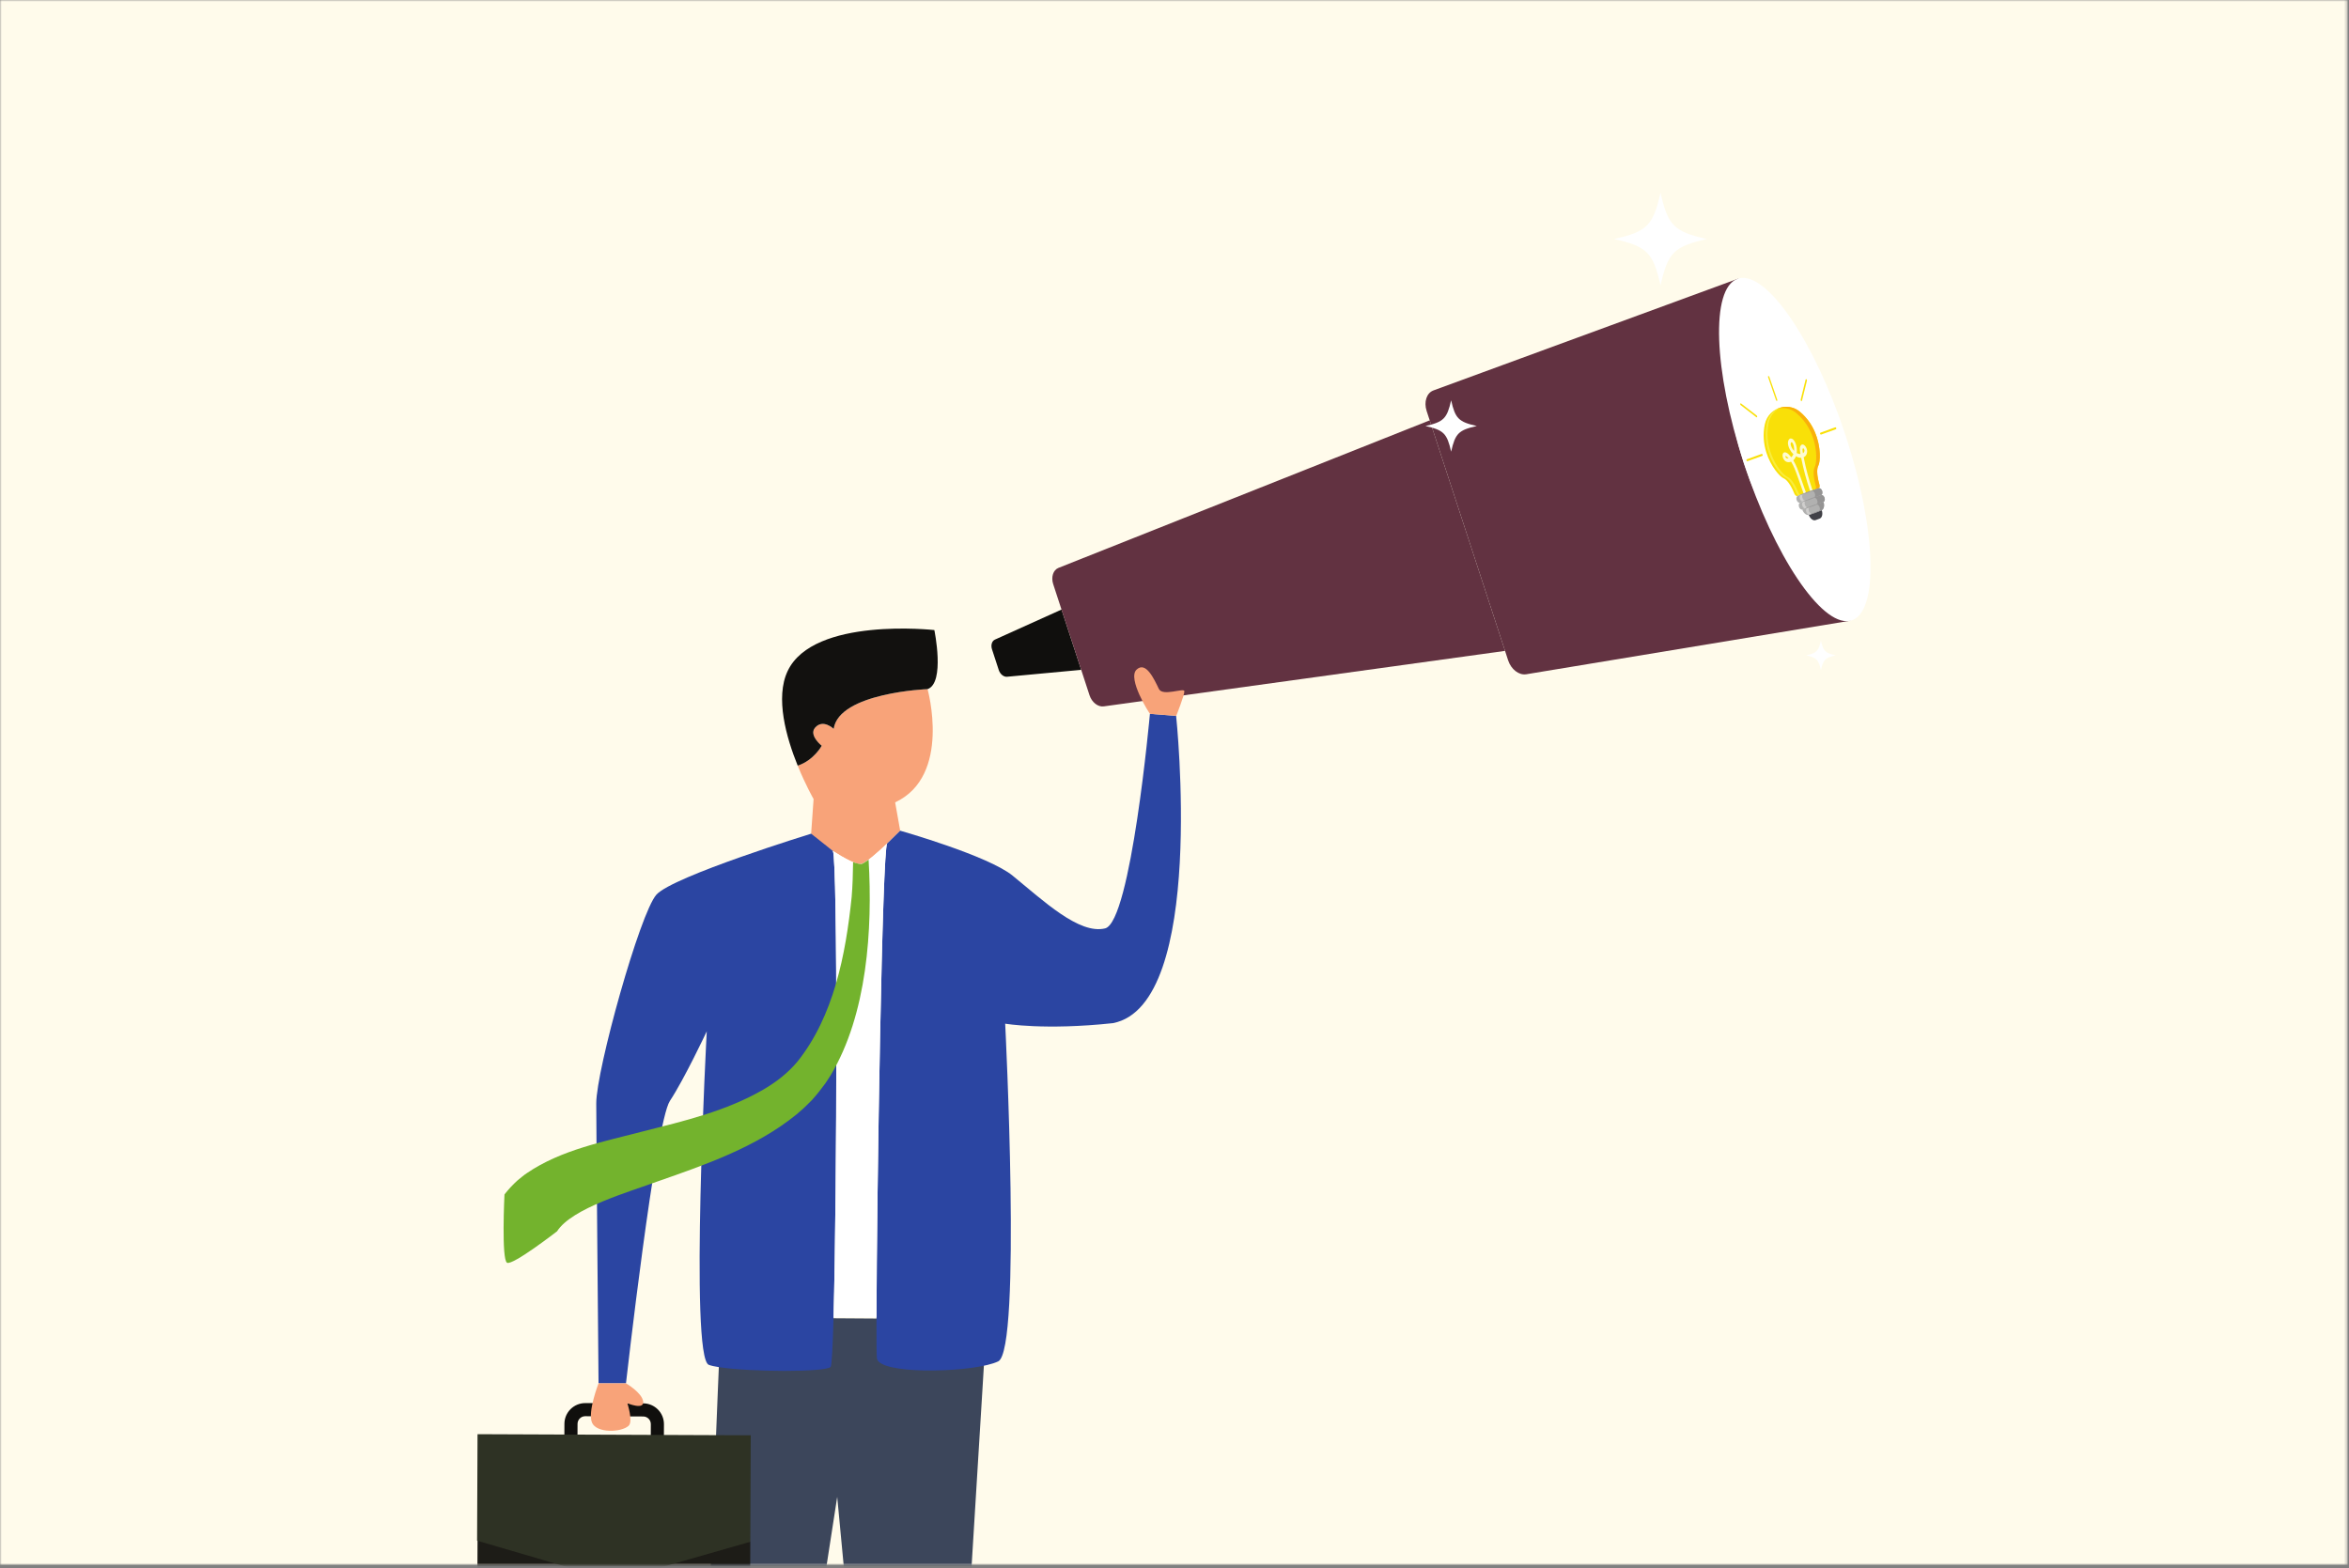 <svg width="707" height="472" viewBox="0 0 707 472" fill="none" xmlns="http://www.w3.org/2000/svg">
<rect x="0" y="0" width="707" height="472" fill="#808080" stroke="none"/>
<mask id="mask0_114_1978" style="mask-type:luminance" maskUnits="userSpaceOnUse" x="0" y="0" width="707" height="472">
<path d="M0 471.06H706.589V0H0V471.06Z" fill="white"/>
</mask>
<g mask="url(#mask0_114_1978)">
<path d="M0 471.06H706.589V0H0V471.06Z" fill="#FFFBEB"/>
</g>
<mask id="mask1_114_1978" style="mask-type:luminance" maskUnits="userSpaceOnUse" x="0" y="0" width="707" height="472">
<path d="M0 471.06H706.589V0H0V471.06Z" fill="white"/>
</mask>
<g mask="url(#mask1_114_1978)">
<path d="M269.42 241.526L270.935 250.047C270.935 250.047 270.852 250.126 270.705 250.286C270.187 250.806 268.844 252.166 267.228 253.7L267.023 253.9C264.209 256.566 260.668 259.713 259.232 260.086C257.963 260.406 254.153 258.393 250.68 256.153L250.671 256.14C247.228 253.927 244.111 251.5 244.136 250.953C244.189 249.846 244.873 240.526 244.873 240.526C244.873 240.526 242.475 236.353 240.092 230.473C244.927 228.9 247.32 224.486 247.32 224.486C247.32 224.486 243.355 221.327 245.317 219.047C247.705 216.287 250.915 219.393 250.915 219.393C252.532 208.473 279.173 207.433 279.173 207.433C279.173 207.433 286.495 233.553 269.42 241.526Z" fill="#F8A379"/>
</g>
<mask id="mask2_114_1978" style="mask-type:luminance" maskUnits="userSpaceOnUse" x="0" y="0" width="707" height="472">
<path d="M0 471.06H706.589V0H0V471.06Z" fill="white"/>
</mask>
<g mask="url(#mask2_114_1978)">
<path d="M279.173 207.434C279.173 207.434 252.532 208.474 250.915 219.394C250.915 219.394 247.705 216.287 245.317 219.047C243.355 221.327 247.32 224.487 247.32 224.487C247.32 224.487 244.927 228.9 240.092 230.474C236.659 222.007 233.244 210.007 237.079 201.967C244.873 185.58 281.22 189.66 281.22 189.66C281.22 189.66 284.527 205.594 279.173 207.434Z" fill="#12110F"/>
</g>
<mask id="mask3_114_1978" style="mask-type:luminance" maskUnits="userSpaceOnUse" x="0" y="0" width="707" height="472">
<path d="M0 471.06H706.589V0H0V471.06Z" fill="white"/>
</mask>
<g mask="url(#mask3_114_1978)">
<path d="M209.889 625.887C212.548 628.593 221.893 628.94 223.631 626.167C225.368 623.38 251.984 450.593 251.984 450.593C251.984 450.593 268.399 625.633 269.015 627.913C269.631 630.207 281.091 628.113 282.175 626.047C283.056 624.38 292.179 475.94 295.656 418.9C296.487 405.327 296.991 396.927 296.991 396.927C296.288 397.073 280.612 397.02 263.321 396.913C256.751 396.873 249.947 396.833 243.641 396.78C228.959 396.673 216.984 396.567 216.984 396.567C216.984 396.567 216.617 405.047 216.052 418.727C213.679 475.82 207.745 623.713 209.889 625.887Z" fill="#3C465B"/>
</g>
<mask id="mask4_114_1978" style="mask-type:luminance" maskUnits="userSpaceOnUse" x="0" y="0" width="707" height="472">
<path d="M0 471.06H706.589V0H0V471.06Z" fill="white"/>
</mask>
<g mask="url(#mask4_114_1978)">
<path d="M195.871 432.953L173.809 432.874L173.827 428.607C173.832 427.327 174.871 426.3 176.144 426.3L193.589 426.38C194.861 426.38 195.893 427.42 195.888 428.7L195.871 432.953ZM169.879 428.58L169.845 436.793L199.801 436.927L199.835 428.713C199.849 425.26 197.055 422.447 193.605 422.433L176.16 422.353C172.711 422.34 169.893 425.14 169.879 428.58Z" fill="#100F0D"/>
</g>
<mask id="mask5_114_1978" style="mask-type:luminance" maskUnits="userSpaceOnUse" x="0" y="0" width="707" height="472">
<path d="M0 471.06H706.589V0H0V471.06Z" fill="white"/>
</mask>
<g mask="url(#mask5_114_1978)">
<path d="M143.625 489.26L225.725 489.593L225.829 464.1L143.729 463.767L143.625 489.26Z" fill="#1D1C17"/>
</g>
<mask id="mask6_114_1978" style="mask-type:luminance" maskUnits="userSpaceOnUse" x="0" y="0" width="707" height="472">
<path d="M0 471.06H706.589V0H0V471.06Z" fill="white"/>
</mask>
<g mask="url(#mask6_114_1978)">
<path d="M143.596 463.767L184.823 475.833L225.829 464.1L225.96 432.047L143.727 431.714L143.596 463.767Z" fill="#2E3224"/>
</g>
<mask id="mask7_114_1978" style="mask-type:luminance" maskUnits="userSpaceOnUse" x="0" y="0" width="707" height="472">
<path d="M0 471.06H706.589V0H0V471.06Z" fill="white"/>
</mask>
<g mask="url(#mask7_114_1978)">
<path d="M325.42 201.633L303.109 203.713C302.089 203.807 301.019 202.94 300.608 201.687L298.571 195.447C298.161 194.193 298.54 192.94 299.457 192.527L319.492 183.487L325.42 201.633Z" fill="#100F0D"/>
</g>
<mask id="mask8_114_1978" style="mask-type:luminance" maskUnits="userSpaceOnUse" x="0" y="0" width="707" height="472">
<path d="M0 471.06H706.589V0H0V471.06Z" fill="white"/>
</mask>
<g mask="url(#mask8_114_1978)">
<path d="M452.988 195.927L332.203 212.633C330.475 212.873 328.619 211.42 327.919 209.273L316.995 175.847C316.295 173.7 316.98 171.58 318.579 170.94L430.309 126.527L452.988 195.927Z" fill="#623241"/>
</g>
<mask id="mask9_114_1978" style="mask-type:luminance" maskUnits="userSpaceOnUse" x="0" y="0" width="707" height="472">
<path d="M0 471.06H706.589V0H0V471.06Z" fill="white"/>
</mask>
<g mask="url(#mask9_114_1978)">
<path d="M557.052 186.82L459.355 202.967C457.168 203.314 454.797 201.474 453.909 198.754L429.385 123.7C428.497 120.98 429.385 118.287 431.435 117.527L523.336 83.807C519.749 85.607 515.712 111.407 524.845 139.367C533.977 167.314 552.948 187.034 557.052 186.82Z" fill="#623241"/>
</g>
<mask id="mask10_114_1978" style="mask-type:luminance" maskUnits="userSpaceOnUse" x="0" y="0" width="707" height="472">
<path d="M0 471.06H706.589V0H0V471.06Z" fill="white"/>
</mask>
<g mask="url(#mask10_114_1978)">
<path d="M555.545 131.273C564.853 159.713 565.528 184.58 557.052 186.82L556.597 186.913C548.075 188.3 533.991 167.3 524.847 139.367C515.699 111.42 514.889 86.913 522.896 83.953L523.336 83.807C531.813 81.58 546.235 102.82 555.545 131.273Z" fill="white"/>
</g>
<mask id="mask11_114_1978" style="mask-type:luminance" maskUnits="userSpaceOnUse" x="0" y="0" width="707" height="472">
<path d="M0 471.06H706.589V0H0V471.06Z" fill="white"/>
</mask>
<g mask="url(#mask11_114_1978)">
<path d="M334.983 307.98C314.405 310.194 302.539 308.14 302.539 308.14C302.539 308.14 307.531 406.38 300.444 409.794C300.033 409.994 299.545 410.18 298.993 410.367C290.104 413.287 264.561 413.727 263.931 408.874C263.823 408.047 263.784 403.554 263.804 396.567C263.896 360.007 265.528 255.34 267.023 253.9L267.228 253.7C268.609 252.367 270.139 250.847 270.705 250.287C270.852 250.127 270.935 250.047 270.935 250.047C270.935 250.047 297.367 257.554 304.752 263.567C314.051 271.14 324.789 281.354 332.604 279.46C340.417 277.58 346.104 214.874 346.104 214.874L353.987 215.474C353.987 215.474 363.247 302.487 334.983 307.98Z" fill="#2B45A2"/>
</g>
<mask id="mask12_114_1978" style="mask-type:luminance" maskUnits="userSpaceOnUse" x="0" y="0" width="707" height="472">
<path d="M0 471.06H706.589V0H0V471.06Z" fill="white"/>
</mask>
<g mask="url(#mask12_114_1978)">
<path d="M250.876 396.567C250.627 405.487 250.333 411.1 250.007 411.46C248.477 413.087 226.025 413.007 216.521 411.553C215.168 411.353 214.079 411.113 213.347 410.847C207.485 408.753 212.721 310.447 212.721 310.447C212.721 310.447 205.987 324.78 201.625 331.393C197.259 338.007 188.404 416.407 188.404 416.407H180.149C180.149 416.407 179.471 342.207 179.461 332.14C179.452 322.073 192.604 274.86 197.561 269.313C202.519 263.767 244.136 250.953 244.136 250.953L250.671 256.14L250.68 256.153C252.141 259.14 251.936 358.273 250.876 396.567Z" fill="#2B45A2"/>
</g>
<mask id="mask13_114_1978" style="mask-type:luminance" maskUnits="userSpaceOnUse" x="0" y="0" width="707" height="472">
<path d="M0 471.06H706.589V0H0V471.06Z" fill="white"/>
</mask>
<g mask="url(#mask13_114_1978)">
<path d="M267.023 253.9C265.528 255.34 263.896 360.006 263.804 396.566H250.876C251.936 358.273 252.141 259.14 250.68 256.153C254.153 258.393 257.963 260.406 259.232 260.086C260.668 259.713 264.209 256.566 267.023 253.9Z" fill="white"/>
</g>
<mask id="mask14_114_1978" style="mask-type:luminance" maskUnits="userSpaceOnUse" x="0" y="0" width="707" height="472">
<path d="M0 471.06H706.589V0H0V471.06Z" fill="white"/>
</mask>
<g mask="url(#mask14_114_1978)">
<path d="M346.139 214.887C345.873 214.687 339.265 204.26 342.071 201.58C344.876 198.9 347.371 204.433 348.799 207.38C349.936 209.727 356.411 206.94 356.473 208.06C356.536 209.194 354.02 215.487 354.02 215.487L346.139 214.887Z" fill="#F8A379"/>
</g>
<mask id="mask15_114_1978" style="mask-type:luminance" maskUnits="userSpaceOnUse" x="0" y="0" width="707" height="472">
<path d="M0 471.06H706.589V0H0V471.06Z" fill="white"/>
</mask>
<g mask="url(#mask15_114_1978)">
<path d="M188.405 416.407C188.405 416.407 193.207 419.18 193.58 421.86C193.955 424.553 188.821 422.393 188.821 422.393C188.821 422.393 190.609 427.847 189.216 429.167C187.029 431.22 179.552 431.473 178.18 428.233C176.808 424.98 180.151 416.407 180.151 416.407H188.405Z" fill="#F8A379"/>
</g>
<mask id="mask16_114_1978" style="mask-type:luminance" maskUnits="userSpaceOnUse" x="0" y="0" width="707" height="472">
<path d="M0 471.06H706.589V0H0V471.06Z" fill="white"/>
</mask>
<g mask="url(#mask16_114_1978)">
<path d="M249.963 323.753L248.424 326.1C247.217 327.78 245.757 329.607 244.385 331.127C243.579 331.9 242.617 332.927 241.792 333.673C241.255 334.127 240.204 335.06 239.667 335.513C227.579 345.327 212.311 350.607 197.943 355.62C189.449 358.767 172.116 363.66 167.671 370.633C167.671 370.633 154.387 380.94 152.628 380.113C150.869 379.287 151.837 359.553 151.837 359.553C153.009 358.033 154.337 356.607 155.759 355.327C156.619 354.647 157.639 353.74 158.519 353.167C168.941 346.047 181.937 343.62 193.483 340.58C206.075 337.393 218.548 334.46 229.732 327.993C233.699 325.673 237.059 323.047 239.945 319.647C250.944 305.953 254.544 287.313 256.327 270.06C256.615 266.793 256.721 262.767 256.765 259.527C256.765 259.527 258.608 260.18 259.232 260.087C259.864 259.98 261.433 258.78 261.433 258.78C262.653 279.7 261.035 305.34 249.963 323.753Z" fill="#73B32D"/>
</g>
<mask id="mask17_114_1978" style="mask-type:luminance" maskUnits="userSpaceOnUse" x="0" y="0" width="707" height="472">
<path d="M0 471.06H706.589V0H0V471.06Z" fill="white"/>
</mask>
<g mask="url(#mask17_114_1978)">
<path d="M547.284 140.154C546.525 141.594 547.191 144.46 547.609 145.913C547.756 146.42 547.616 146.9 547.291 147.02L541.013 149.3C540.688 149.407 540.283 149.127 540.084 148.634C539.516 147.234 538.272 144.58 536.8 143.954C535.697 143.487 532.964 140.474 531.611 136.127C530.849 133.674 530.527 130.794 531.181 127.7C531.753 124.98 533.837 123.14 536.215 122.607H536.217L536.511 122.54H536.512C538.256 122.234 540.129 122.634 541.663 123.9C543.904 125.74 545.375 127.98 546.304 130.22C548.153 134.647 547.873 139.034 547.284 140.154Z" fill="#F9E008"/>
</g>
<mask id="mask18_114_1978" style="mask-type:luminance" maskUnits="userSpaceOnUse" x="0" y="0" width="707" height="472">
<path d="M0 471.06H706.589V0H0V471.06Z" fill="white"/>
</mask>
<g mask="url(#mask18_114_1978)">
<path d="M541.443 149.113C541.152 149.113 540.836 148.833 540.668 148.42C540.1 147.02 538.856 144.367 537.384 143.74C535.66 143.007 529.949 136.087 531.765 127.487C532.201 125.407 533.517 123.847 535.175 122.98C535.273 122.967 535.371 122.94 535.469 122.927C533.944 123.82 532.747 125.313 532.335 127.273C530.52 135.873 536.231 142.793 537.955 143.527C539.428 144.167 540.669 146.82 541.239 148.22C541.407 148.633 541.724 148.9 542.015 148.9C542.061 148.9 542.107 148.9 542.152 148.873L542.051 148.913C542.045 148.913 542.04 148.913 542.035 148.927L541.596 149.087C541.547 149.1 541.495 149.113 541.443 149.113Z" fill="#F9ED3C"/>
</g>
<mask id="mask19_114_1978" style="mask-type:luminance" maskUnits="userSpaceOnUse" x="0" y="0" width="707" height="472">
<path d="M0 471.06H706.589V0H0V471.06Z" fill="white"/>
</mask>
<g mask="url(#mask19_114_1978)">
<path d="M547.297 147.02C547.421 146.967 547.517 146.873 547.581 146.727C547.521 146.86 547.432 146.953 547.319 147.007L547.297 147.02ZM547.52 139.447C547.909 137.727 547.879 133.993 546.304 130.22C546.087 129.687 545.839 129.167 545.559 128.647C547.863 132.913 547.964 137.487 547.52 139.447ZM545.557 128.647C545.539 128.62 545.521 128.58 545.503 128.553C545.521 128.58 545.54 128.62 545.557 128.647ZM545.325 128.233C545.317 128.22 545.309 128.207 545.301 128.193C545.311 128.207 545.317 128.22 545.325 128.233ZM545.288 128.167C545.277 128.153 545.265 128.127 545.253 128.113C545.265 128.127 545.276 128.153 545.288 128.167ZM545.196 128.007C545.184 127.993 545.173 127.967 545.161 127.953C545.173 127.98 545.184 127.993 545.196 128.007ZM545.103 127.86C545.092 127.833 545.079 127.82 545.067 127.807C545.08 127.82 545.091 127.833 545.103 127.86ZM545.048 127.767C545.04 127.753 545.033 127.74 545.025 127.727C545.032 127.74 545.04 127.753 545.048 127.767ZM544.753 127.313C544.745 127.3 544.736 127.287 544.727 127.273C544.736 127.287 544.744 127.3 544.753 127.313ZM544.608 127.1C544.588 127.073 544.568 127.047 544.547 127.007C544.567 127.047 544.588 127.073 544.608 127.1ZM544.547 127.007C544.537 126.993 544.528 126.98 544.517 126.967C544.527 126.98 544.537 126.993 544.547 127.007ZM542.067 124.233C542.055 124.233 542.043 124.22 542.031 124.207C542.044 124.22 542.055 124.233 542.067 124.233ZM541.911 124.1C541.901 124.1 541.891 124.087 541.881 124.073C541.892 124.087 541.901 124.1 541.911 124.1ZM535.239 122.9C535.556 122.78 535.884 122.673 536.216 122.607H536.215C535.883 122.673 535.556 122.78 535.239 122.9ZM536.221 122.607C536.315 122.58 536.409 122.567 536.504 122.54L536.221 122.607Z" fill="#FBCE4F"/>
</g>
<mask id="mask20_114_1978" style="mask-type:luminance" maskUnits="userSpaceOnUse" x="0" y="0" width="707" height="472">
<path d="M0 471.06H706.589V0H0V471.06Z" fill="white"/>
</mask>
<g mask="url(#mask20_114_1978)">
<path d="M546.228 147.407C546.545 147.273 546.679 146.793 546.535 146.3C546.116 144.847 545.451 141.98 546.209 140.54C547.097 138.86 547.283 129.793 540.588 124.287C539.384 123.287 537.968 122.833 536.572 122.833C536.201 122.833 535.833 122.86 535.469 122.927C535.48 122.927 535.491 122.913 535.501 122.913L535.208 122.967H535.207C535.196 122.98 535.185 122.98 535.175 122.98C535.073 123.007 534.972 123.033 534.872 123.06C534.967 123.02 535.061 122.98 535.157 122.94C535.159 122.94 535.16 122.94 535.16 122.94C535.172 122.927 535.184 122.927 535.197 122.913C535.201 122.913 535.207 122.913 535.211 122.913C535.22 122.913 535.229 122.913 535.239 122.9C535.556 122.78 535.883 122.673 536.215 122.607H536.216C536.217 122.607 536.22 122.607 536.221 122.607L536.504 122.54C536.507 122.54 536.509 122.54 536.512 122.54C536.885 122.473 537.264 122.447 537.645 122.447C538.965 122.447 540.301 122.847 541.463 123.74C541.509 123.767 541.557 123.807 541.604 123.847C541.605 123.847 541.605 123.847 541.607 123.847C541.625 123.86 541.644 123.873 541.663 123.9C541.685 123.913 541.708 123.927 541.731 123.953C541.737 123.953 541.745 123.967 541.753 123.967C541.771 123.98 541.789 123.993 541.807 124.02C541.815 124.02 541.823 124.033 541.831 124.033C541.848 124.047 541.865 124.06 541.881 124.073C541.891 124.087 541.901 124.1 541.911 124.1C541.924 124.113 541.937 124.127 541.949 124.14C541.965 124.153 541.981 124.167 541.997 124.18C542.008 124.18 542.02 124.193 542.031 124.207C542.043 124.22 542.055 124.233 542.067 124.233C542.075 124.247 542.084 124.247 542.091 124.26C542.115 124.287 542.139 124.3 542.163 124.327C542.168 124.327 542.172 124.327 542.177 124.34C542.192 124.353 542.205 124.367 542.22 124.38C542.224 124.38 542.229 124.38 542.233 124.38C542.263 124.407 542.291 124.433 542.32 124.46C542.321 124.473 542.321 124.473 542.323 124.473C542.339 124.487 542.355 124.5 542.369 124.513C542.371 124.513 542.373 124.513 542.375 124.513C542.421 124.567 542.469 124.607 542.516 124.647C543.041 125.153 543.519 125.673 543.949 126.22C543.951 126.22 543.951 126.22 543.951 126.22C543.989 126.26 544.028 126.313 544.067 126.367C544.104 126.407 544.141 126.46 544.177 126.5C544.18 126.513 544.183 126.513 544.184 126.513C544.22 126.567 544.256 126.607 544.291 126.66C544.292 126.66 544.293 126.66 544.296 126.66C544.331 126.713 544.364 126.753 544.399 126.807C544.401 126.807 544.405 126.807 544.408 126.82C544.44 126.86 544.472 126.9 544.504 126.953C544.508 126.953 544.513 126.967 544.517 126.967C544.528 126.98 544.537 126.993 544.547 127.007C544.568 127.047 544.588 127.073 544.608 127.1C544.613 127.1 544.619 127.113 544.623 127.127C544.653 127.167 544.683 127.207 544.712 127.247C544.717 127.26 544.721 127.26 544.727 127.273C544.736 127.287 544.745 127.3 544.753 127.313C544.756 127.313 544.76 127.327 544.764 127.327C544.78 127.353 544.796 127.38 544.813 127.407C544.817 127.407 544.823 127.42 544.828 127.42C544.836 127.433 544.845 127.447 544.853 127.46C544.859 127.473 544.864 127.487 544.869 127.487C544.884 127.513 544.897 127.527 544.912 127.553C544.917 127.567 544.921 127.567 544.927 127.58C544.936 127.593 544.944 127.607 544.952 127.62C544.956 127.62 544.96 127.633 544.964 127.633C544.979 127.66 544.993 127.687 545.008 127.7C545.013 127.713 545.019 127.727 545.025 127.727C545.033 127.74 545.04 127.753 545.048 127.767C545.055 127.78 545.061 127.793 545.067 127.807C545.079 127.82 545.092 127.833 545.103 127.86C545.109 127.873 545.115 127.873 545.12 127.887C545.127 127.9 545.135 127.913 545.143 127.927C545.148 127.927 545.155 127.94 545.161 127.953C545.173 127.967 545.184 127.993 545.196 128.007C545.201 128.02 545.207 128.033 545.212 128.033C545.22 128.047 545.227 128.06 545.235 128.073C545.241 128.087 545.248 128.1 545.253 128.113C545.265 128.127 545.277 128.153 545.288 128.167C545.292 128.18 545.297 128.18 545.301 128.193C545.309 128.207 545.317 128.22 545.325 128.233C545.329 128.233 545.332 128.247 545.335 128.247C545.349 128.273 545.364 128.3 545.379 128.327C545.383 128.327 545.387 128.34 545.391 128.34C545.399 128.367 545.407 128.38 545.415 128.393C545.416 128.393 545.419 128.393 545.42 128.393C545.436 128.433 545.453 128.46 545.469 128.487C545.471 128.487 545.473 128.5 545.476 128.5C545.484 128.513 545.493 128.527 545.501 128.54C545.503 128.54 545.503 128.54 545.503 128.553C545.521 128.58 545.539 128.62 545.557 128.647H545.559C545.839 129.167 546.087 129.687 546.304 130.22C547.879 133.993 547.909 137.727 547.52 139.447C547.519 139.46 547.517 139.46 547.516 139.473C547.515 139.473 547.513 139.473 547.513 139.473C547.512 139.487 547.511 139.487 547.509 139.5C547.507 139.5 547.504 139.513 547.501 139.527C547.437 139.793 547.363 140.007 547.284 140.153C547.035 140.62 546.939 141.247 546.937 141.927C546.935 143.313 547.328 144.927 547.609 145.913C547.619 145.94 547.627 145.98 547.635 146.007C547.693 146.287 547.671 146.54 547.581 146.727C547.517 146.873 547.421 146.967 547.297 147.02L546.228 147.407Z" fill="#F9B00B"/>
</g>
<mask id="mask21_114_1978" style="mask-type:luminance" maskUnits="userSpaceOnUse" x="0" y="0" width="707" height="472">
<path d="M0 471.06H706.589V0H0V471.06Z" fill="white"/>
</mask>
<g mask="url(#mask21_114_1978)">
<path d="M535.175 122.98C535.185 122.98 535.196 122.98 535.207 122.967H535.208L535.501 122.913C535.491 122.913 535.48 122.927 535.469 122.927C535.371 122.94 535.273 122.967 535.175 122.98Z" fill="#FABA16"/>
</g>
<mask id="mask22_114_1978" style="mask-type:luminance" maskUnits="userSpaceOnUse" x="0" y="0" width="707" height="472">
<path d="M0 471.06H706.589V0H0V471.06Z" fill="white"/>
</mask>
<g mask="url(#mask22_114_1978)">
<path d="M542.875 148.62L543.224 148.487H543.223L542.875 148.62Z" fill="white"/>
</g>
<mask id="mask23_114_1978" style="mask-type:luminance" maskUnits="userSpaceOnUse" x="0" y="0" width="707" height="472">
<path d="M0 471.06H706.589V0H0V471.06Z" fill="white"/>
</mask>
<g mask="url(#mask23_114_1978)">
<path d="M542.875 148.62L541.056 143.487C540.447 141.767 539.857 140.207 539.087 138.98C538.856 139.073 538.608 139.127 538.353 139.127C538.345 139.127 538.337 139.127 538.329 139.127C537.856 139.127 537.447 138.954 537.113 138.594C536.656 138.114 536.344 137.194 536.608 136.594C536.741 136.287 536.96 136.153 537.213 136.153C537.559 136.153 537.968 136.393 538.313 136.713C538.603 136.993 538.872 137.3 539.124 137.633C539.363 137.433 539.564 137.18 539.712 136.86L539.768 136.727C539.339 136.314 538.952 135.794 538.649 135.207C538.308 134.527 538.128 133.873 538.132 133.313C538.136 132.54 538.511 131.98 539.009 131.98C539.024 131.98 539.039 131.994 539.053 131.994C539.788 132.034 540.412 133.1 540.647 134.14C540.82 134.887 540.859 135.66 540.771 136.367C541.131 136.567 541.501 136.674 541.851 136.674C541.868 136.674 541.885 136.674 541.904 136.674C541.876 136.527 541.849 136.38 541.824 136.22C541.759 135.86 541.672 135.353 541.716 134.887C541.772 134.3 542.035 133.887 542.403 133.807C542.443 133.807 542.484 133.794 542.524 133.794C542.797 133.794 543.091 133.98 543.349 134.3C543.692 134.727 543.915 135.354 543.917 135.874C543.92 136.634 543.585 137.247 542.995 137.58L542.869 137.647C543.516 140.967 544.409 144.3 545.532 147.594L544.812 147.847C543.681 144.527 542.776 141.154 542.117 137.807C542.103 137.807 542.088 137.807 542.075 137.807C541.581 137.807 541.053 137.634 540.548 137.327L540.428 137.633C540.255 138.007 540.023 138.327 539.751 138.567C540.649 140.06 541.271 141.82 541.767 143.22L543.589 148.353L543.224 148.487L542.875 148.62ZM537.427 137.287C537.409 137.287 537.392 137.3 537.379 137.3L537.331 137.34L537.484 137.753C537.668 137.953 537.927 137.994 538.119 137.994C538.127 137.994 538.133 137.994 538.14 137.994L538.345 137.98C538.231 137.847 538.112 137.727 537.987 137.607C537.785 137.407 537.557 137.287 537.427 137.287ZM542.713 134.94H542.699C542.612 134.967 542.54 135.113 542.523 135.313C542.499 135.567 542.548 135.873 542.611 136.233L542.647 136.447C542.937 136.247 543.107 135.927 543.107 135.594C543.105 135.434 543.019 135.207 542.901 135.047L542.713 134.94ZM539.225 133.113L539.164 133.127C539.04 133.18 538.944 133.367 538.943 133.607C538.94 133.994 539.12 134.42 539.269 134.713C539.469 135.113 539.716 135.447 539.989 135.74C540.032 135.247 539.996 134.727 539.877 134.207C539.76 133.7 539.471 133.14 539.225 133.113Z" fill="#FEFCD2"/>
</g>
<mask id="mask24_114_1978" style="mask-type:luminance" maskUnits="userSpaceOnUse" x="0" y="0" width="707" height="472">
<path d="M0 471.06H706.589V0H0V471.06Z" fill="white"/>
</mask>
<g mask="url(#mask24_114_1978)">
<path d="M541.784 151.327L548.121 149.033C548.489 148.9 548.629 148.327 548.433 147.753C548.237 147.193 547.78 146.833 547.412 146.967L541.075 149.273C540.707 149.407 540.567 149.967 540.763 150.54C540.959 151.1 541.416 151.46 541.784 151.327Z" fill="#B1B1B0"/>
</g>
<mask id="mask25_114_1978" style="mask-type:luminance" maskUnits="userSpaceOnUse" x="0" y="0" width="707" height="472">
<path d="M0 471.06H706.589V0H0V471.06Z" fill="white"/>
</mask>
<g mask="url(#mask25_114_1978)">
<path d="M548.121 149.033L541.784 151.327C541.416 151.46 541.276 152.02 541.473 152.593C541.668 153.167 542.125 153.513 542.495 153.38L548.831 151.073C549.2 150.94 549.339 150.38 549.143 149.807C548.947 149.247 548.489 148.9 548.121 149.033Z" fill="#B1B1B0"/>
</g>
<mask id="mask26_114_1978" style="mask-type:luminance" maskUnits="userSpaceOnUse" x="0" y="0" width="707" height="472">
<path d="M0 471.06H706.589V0H0V471.06Z" fill="white"/>
</mask>
<g mask="url(#mask26_114_1978)">
<path d="M548.831 151.073C549.027 151.647 549.055 152.207 548.943 152.673C548.829 153.127 548.576 153.487 548.208 153.62L544.492 154.967C543.755 155.233 542.841 154.527 542.448 153.393L548.831 151.073Z" fill="#B1B1B0"/>
</g>
<mask id="mask27_114_1978" style="mask-type:luminance" maskUnits="userSpaceOnUse" x="0" y="0" width="707" height="472">
<path d="M0 471.06H706.589V0H0V471.06Z" fill="white"/>
</mask>
<g mask="url(#mask27_114_1978)">
<path d="M544.417 154.994C544.811 156.127 545.724 156.833 546.461 156.567L547.685 156.113C548.421 155.847 548.701 154.713 548.308 153.58L544.417 154.994Z" fill="#414147"/>
</g>
<mask id="mask28_114_1978" style="mask-type:luminance" maskUnits="userSpaceOnUse" x="0" y="0" width="707" height="472">
<path d="M0 471.06H706.589V0H0V471.06Z" fill="white"/>
</mask>
<g mask="url(#mask28_114_1978)">
<path d="M543.529 150.687L542.76 150.967C542.393 151.1 541.936 150.753 541.739 150.18C541.641 149.9 541.628 149.62 541.683 149.393C541.74 149.153 541.868 148.98 542.051 148.913L542.819 148.633C542.633 148.7 542.507 148.873 542.451 149.113C542.395 149.34 542.409 149.62 542.507 149.9C542.703 150.473 543.16 150.82 543.529 150.687Z" fill="#B1B1B0"/>
</g>
<mask id="mask29_114_1978" style="mask-type:luminance" maskUnits="userSpaceOnUse" x="0" y="0" width="707" height="472">
<path d="M0 471.06H706.589V0H0V471.06Z" fill="white"/>
</mask>
<g mask="url(#mask29_114_1978)">
<path d="M548.433 147.753C548.531 148.046 548.545 148.326 548.488 148.553C548.433 148.78 548.305 148.966 548.121 149.033L545.929 149.82C546.113 149.753 546.241 149.58 546.297 149.353C546.353 149.113 546.34 148.833 546.241 148.553C546.045 147.98 545.588 147.633 545.22 147.766L547.412 146.966C547.78 146.833 548.237 147.193 548.433 147.753Z" fill="#959494"/>
</g>
<mask id="mask30_114_1978" style="mask-type:luminance" maskUnits="userSpaceOnUse" x="0" y="0" width="707" height="472">
<path d="M0 471.06H706.589V0H0V471.06Z" fill="white"/>
</mask>
<g mask="url(#mask30_114_1978)">
<path d="M549.143 149.807C549.241 150.1 549.255 150.38 549.199 150.607C549.143 150.834 549.015 151.02 548.831 151.087L546.64 151.874C546.824 151.807 546.951 151.634 547.007 151.407C547.064 151.167 547.049 150.887 546.951 150.607C546.756 150.034 546.297 149.687 545.929 149.82L548.121 149.033C548.489 148.9 548.947 149.247 549.143 149.807Z" fill="#959494"/>
</g>
<mask id="mask31_114_1978" style="mask-type:luminance" maskUnits="userSpaceOnUse" x="0" y="0" width="707" height="472">
<path d="M0 471.06H706.589V0H0V471.06Z" fill="white"/>
</mask>
<g mask="url(#mask31_114_1978)">
<path d="M548.831 151.073C549.027 151.647 549.055 152.22 548.943 152.673C548.829 153.127 548.576 153.487 548.208 153.62L547.349 153.927C547.533 153.86 547.661 153.687 547.717 153.46C547.773 153.233 547.759 152.94 547.661 152.66C547.465 152.1 547.008 151.74 546.64 151.873L548.831 151.073Z" fill="#959494"/>
</g>
<mask id="mask32_114_1978" style="mask-type:luminance" maskUnits="userSpaceOnUse" x="0" y="0" width="707" height="472">
<path d="M0 471.06H706.589V0H0V471.06Z" fill="white"/>
</mask>
<g mask="url(#mask32_114_1978)">
<path d="M542.599 150.994C542.267 150.994 541.908 150.673 541.739 150.18C541.677 150.007 541.649 149.834 541.651 149.66C541.652 149.567 541.663 149.474 541.683 149.394C541.74 149.154 541.868 148.98 542.051 148.913L542.819 148.633C542.633 148.7 542.507 148.873 542.451 149.113C542.429 149.193 542.419 149.287 542.417 149.394C542.417 149.554 542.445 149.727 542.507 149.9C542.675 150.393 543.035 150.713 543.365 150.713C543.421 150.713 543.476 150.714 543.529 150.687L542.76 150.967C542.708 150.993 542.653 150.994 542.599 150.994Z" fill="#CFCECD"/>
</g>
<mask id="mask33_114_1978" style="mask-type:luminance" maskUnits="userSpaceOnUse" x="0" y="0" width="707" height="472">
<path d="M0 471.06H706.589V0H0V471.06Z" fill="white"/>
</mask>
<g mask="url(#mask33_114_1978)">
<path d="M543.489 153.02L544.232 152.753C544.233 152.74 544.233 152.74 544.235 152.74L543.636 152.967L543.492 153.02C543.491 153.02 543.489 153.02 543.489 153.02Z" fill="white"/>
</g>
<mask id="mask34_114_1978" style="mask-type:luminance" maskUnits="userSpaceOnUse" x="0" y="0" width="707" height="472">
<path d="M0 471.06H706.589V0H0V471.06Z" fill="white"/>
</mask>
<g mask="url(#mask34_114_1978)">
<path d="M543.328 153.046C542.997 153.046 542.639 152.713 542.471 152.233C542.372 151.953 542.359 151.66 542.415 151.433C542.471 151.206 542.599 151.033 542.781 150.966L543.549 150.686C543.364 150.753 543.239 150.926 543.183 151.153C543.125 151.38 543.14 151.673 543.237 151.953C543.405 152.433 543.765 152.766 544.097 152.766C544.143 152.766 544.188 152.766 544.232 152.753L543.489 153.02C543.437 153.033 543.383 153.046 543.328 153.046Z" fill="#CFCECD"/>
</g>
<mask id="mask35_114_1978" style="mask-type:luminance" maskUnits="userSpaceOnUse" x="0" y="0" width="707" height="472">
<path d="M0 471.06H706.589V0H0V471.06Z" fill="white"/>
</mask>
<g mask="url(#mask35_114_1978)">
<path d="M543.636 152.967L544.235 152.74C544.243 152.74 544.251 152.74 544.259 152.74L543.971 152.847L543.636 152.967Z" fill="#CFCECD"/>
</g>
<mask id="mask36_114_1978" style="mask-type:luminance" maskUnits="userSpaceOnUse" x="0" y="0" width="707" height="472">
<path d="M0 471.06H706.589V0H0V471.06Z" fill="white"/>
</mask>
<g mask="url(#mask36_114_1978)">
<path d="M544.519 154.927C544.188 154.927 543.828 154.593 543.66 154.113C543.561 153.833 543.548 153.54 543.604 153.313C543.661 153.087 543.787 152.913 543.971 152.847L544.26 152.74C544.26 152.74 544.26 152.74 544.259 152.74L544.739 152.567C544.555 152.633 544.428 152.807 544.372 153.033C544.315 153.26 544.329 153.553 544.427 153.833C544.595 154.313 544.955 154.647 545.285 154.647C545.332 154.647 545.377 154.633 545.421 154.633L544.651 154.9C544.608 154.913 544.563 154.927 544.519 154.927Z" fill="#CFCECD"/>
</g>
<mask id="mask37_114_1978" style="mask-type:luminance" maskUnits="userSpaceOnUse" x="0" y="0" width="707" height="472">
<path d="M0 471.06H706.589V0H0V471.06Z" fill="white"/>
</mask>
<g mask="url(#mask37_114_1978)">
<path d="M544.651 154.9L545.421 154.633C545.431 154.62 545.44 154.62 545.448 154.62L544.681 154.9C544.671 154.9 544.661 154.9 544.651 154.9Z" fill="#84868A"/>
</g>
<mask id="mask38_114_1978" style="mask-type:luminance" maskUnits="userSpaceOnUse" x="0" y="0" width="707" height="472">
<path d="M0 471.06H706.589V0H0V471.06Z" fill="white"/>
</mask>
<g mask="url(#mask38_114_1978)">
<path d="M543.971 152.847L544.259 152.74C544.26 152.74 544.26 152.74 544.26 152.74L543.971 152.847Z" fill="#E3E2E0"/>
</g>
<mask id="mask39_114_1978" style="mask-type:luminance" maskUnits="userSpaceOnUse" x="0" y="0" width="707" height="472">
<path d="M0 471.06H706.589V0H0V471.06Z" fill="white"/>
</mask>
<g mask="url(#mask39_114_1978)">
<path d="M541.784 151.327C543.843 150.407 545.959 149.633 548.121 149.033C546.063 149.94 543.948 150.713 541.784 151.327Z" fill="#959494"/>
</g>
<mask id="mask40_114_1978" style="mask-type:luminance" maskUnits="userSpaceOnUse" x="0" y="0" width="707" height="472">
<path d="M0 471.06H706.589V0H0V471.06Z" fill="white"/>
</mask>
<g mask="url(#mask40_114_1978)">
<path d="M542.495 153.38C544.553 152.46 546.668 151.7 548.832 151.073C546.773 151.993 544.657 152.767 542.495 153.38Z" fill="#959494"/>
</g>
<mask id="mask41_114_1978" style="mask-type:luminance" maskUnits="userSpaceOnUse" x="0" y="0" width="707" height="472">
<path d="M0 471.06H706.589V0H0V471.06Z" fill="white"/>
</mask>
<g mask="url(#mask41_114_1978)">
<path d="M544.492 154.967C545.709 154.353 546.987 153.887 548.308 153.58C547.091 154.193 545.813 154.66 544.492 154.967Z" fill="#959494"/>
</g>
<mask id="mask42_114_1978" style="mask-type:luminance" maskUnits="userSpaceOnUse" x="0" y="0" width="707" height="472">
<path d="M0 471.06H706.589V0H0V471.06Z" fill="white"/>
</mask>
<g mask="url(#mask42_114_1978)">
<path d="M541.075 149.273C543.133 148.353 545.248 147.593 547.412 146.98C545.353 147.887 543.237 148.66 541.075 149.273Z" fill="#959494"/>
</g>
<mask id="mask43_114_1978" style="mask-type:luminance" maskUnits="userSpaceOnUse" x="0" y="0" width="707" height="472">
<path d="M0 471.06H706.589V0H0V471.06Z" fill="white"/>
</mask>
<g mask="url(#mask43_114_1978)">
<path d="M534.828 120.673C534.727 120.713 534.601 120.62 534.547 120.46L532.16 113.553C532.107 113.393 532.145 113.233 532.247 113.207C532.348 113.167 532.475 113.26 532.528 113.42L534.915 120.327C534.969 120.487 534.931 120.647 534.828 120.673Z" fill="#F9E008"/>
</g>
<mask id="mask44_114_1978" style="mask-type:luminance" maskUnits="userSpaceOnUse" x="0" y="0" width="707" height="472">
<path d="M0 471.06H706.589V0H0V471.06Z" fill="white"/>
</mask>
<g mask="url(#mask44_114_1978)">
<path d="M528.777 125.62L528.619 125.58L523.759 121.833L523.88 121.34L528.74 125.087C528.851 125.167 528.913 125.353 528.879 125.487L528.777 125.62Z" fill="#F9E008"/>
</g>
<mask id="mask45_114_1978" style="mask-type:luminance" maskUnits="userSpaceOnUse" x="0" y="0" width="707" height="472">
<path d="M0 471.06H706.589V0H0V471.06Z" fill="white"/>
</mask>
<g mask="url(#mask45_114_1978)">
<path d="M530.429 137.207L525.941 138.833C525.84 138.86 525.713 138.767 525.66 138.607C525.605 138.46 525.644 138.3 525.745 138.26L530.233 136.633C530.335 136.607 530.461 136.7 530.515 136.86C530.569 137.007 530.531 137.167 530.429 137.207Z" fill="#F9E008"/>
</g>
<mask id="mask46_114_1978" style="mask-type:luminance" maskUnits="userSpaceOnUse" x="0" y="0" width="707" height="472">
<path d="M0 471.06H706.589V0H0V471.06Z" fill="white"/>
</mask>
<g mask="url(#mask46_114_1978)">
<path d="M542.263 120.74L542.104 120.7C541.995 120.62 541.932 120.433 541.965 120.3L543.452 114.26C543.485 114.127 543.601 114.087 543.712 114.167C543.821 114.26 543.884 114.433 543.851 114.567L542.365 120.607L542.263 120.74Z" fill="#F9E008"/>
</g>
<mask id="mask47_114_1978" style="mask-type:luminance" maskUnits="userSpaceOnUse" x="0" y="0" width="707" height="472">
<path d="M0 471.06H706.589V0H0V471.06Z" fill="white"/>
</mask>
<g mask="url(#mask47_114_1978)">
<path d="M552.583 129.194L548.095 130.82C547.993 130.847 547.867 130.754 547.813 130.594C547.759 130.447 547.797 130.287 547.899 130.247L552.387 128.62C552.488 128.594 552.615 128.687 552.668 128.847C552.723 128.993 552.684 129.154 552.583 129.194Z" fill="#F9E008"/>
</g>
<mask id="mask48_114_1978" style="mask-type:luminance" maskUnits="userSpaceOnUse" x="0" y="0" width="707" height="472">
<path d="M0 471.06H706.589V0H0V471.06Z" fill="white"/>
</mask>
<g mask="url(#mask48_114_1978)">
<path d="M513.727 71.953C503.829 74.193 502.016 76.007 499.78 85.9C497.544 76.007 495.731 74.193 485.832 71.953C495.731 69.713 497.544 67.9 499.78 58.007C502.016 67.9 503.829 69.713 513.727 71.953Z" fill="white"/>
</g>
<mask id="mask49_114_1978" style="mask-type:luminance" maskUnits="userSpaceOnUse" x="0" y="0" width="707" height="472">
<path d="M0 471.06H706.589V0H0V471.06Z" fill="white"/>
</mask>
<g mask="url(#mask49_114_1978)">
<path d="M444.485 128.234C439.005 129.46 438.001 130.474 436.764 135.954C435.525 130.474 434.521 129.46 429.043 128.234C434.521 126.994 435.525 125.98 436.764 120.5C438.001 125.98 439.005 126.994 444.485 128.234Z" fill="white"/>
</g>
<mask id="mask50_114_1978" style="mask-type:luminance" maskUnits="userSpaceOnUse" x="0" y="0" width="707" height="472">
<path d="M0 471.06H706.589V0H0V471.06Z" fill="white"/>
</mask>
<g mask="url(#mask50_114_1978)">
<path d="M552.484 197.274C549.344 197.98 548.769 198.554 548.06 201.7C547.351 198.554 546.776 197.98 543.636 197.274C546.776 196.567 547.351 195.98 548.06 192.847C548.769 195.98 549.344 196.567 552.484 197.274Z" fill="white"/>
</g>
</svg>
